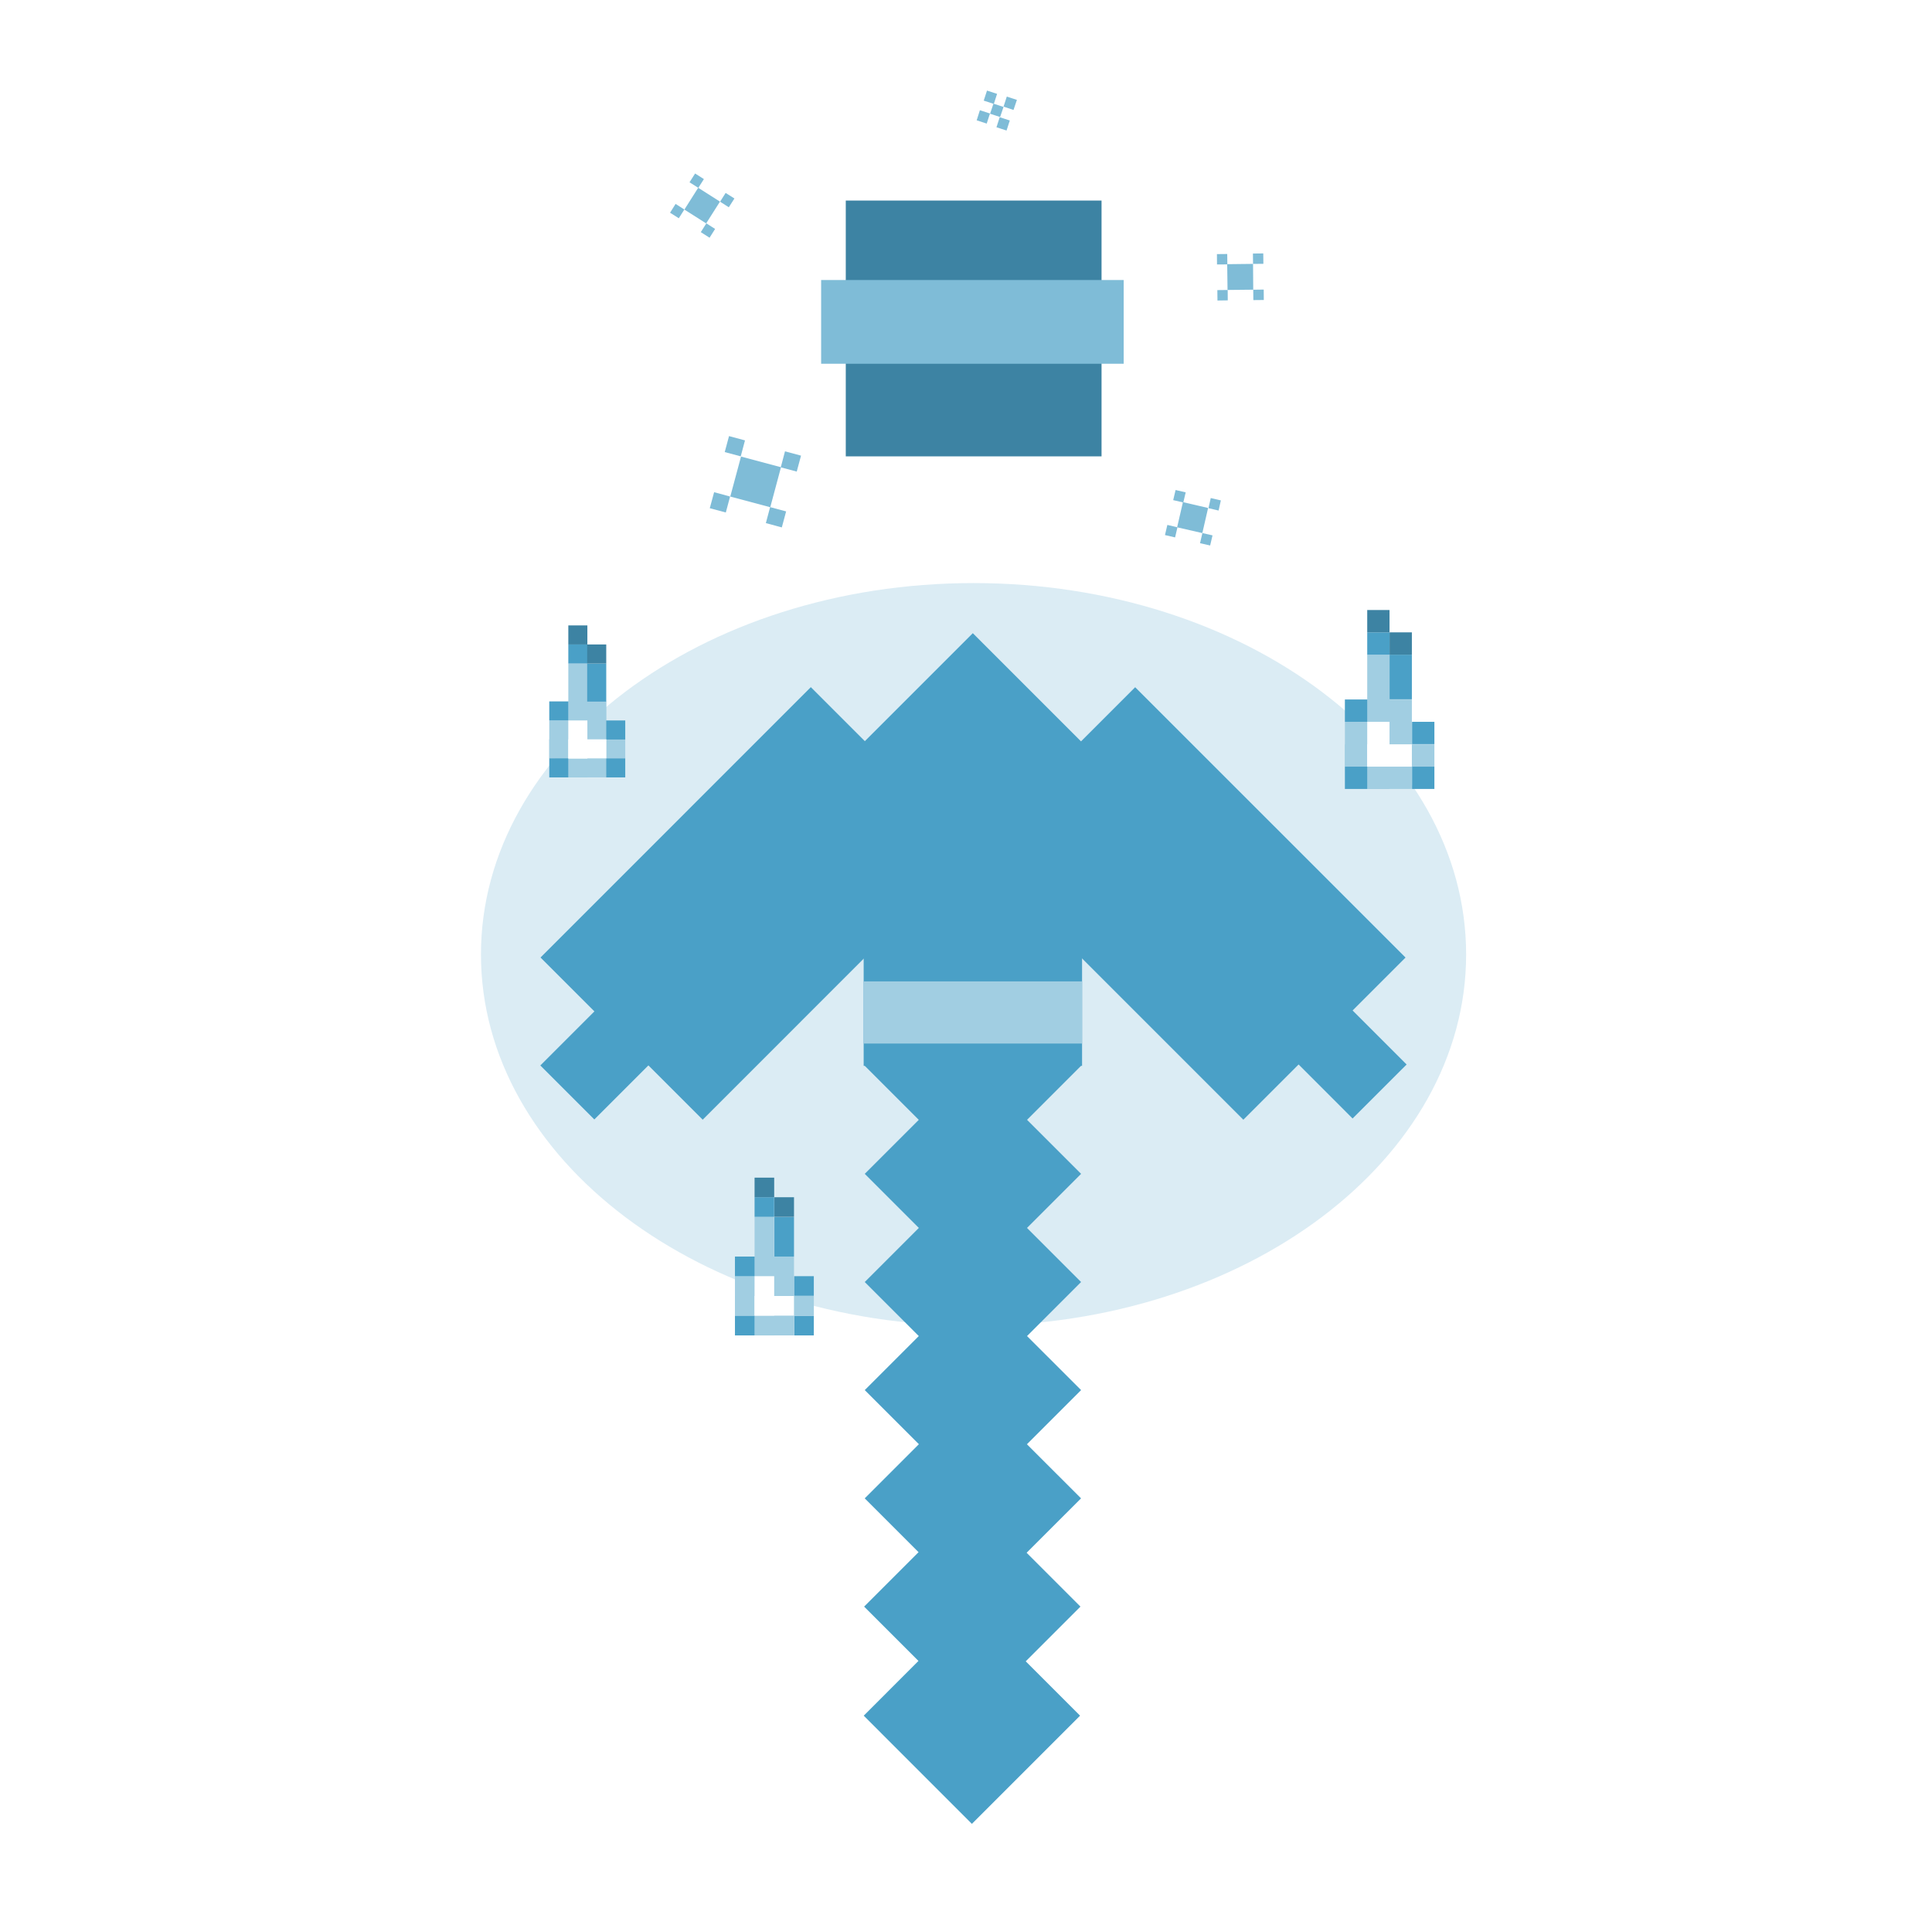 <?xml version="1.0" encoding="utf-8"?>
<!-- Generator: Adobe Illustrator 23.0.6, SVG Export Plug-In . SVG Version: 6.00 Build 0)  -->
<svg version="1.1" id="lumos_shamir" xmlns="http://www.w3.org/2000/svg" xmlns:xlink="http://www.w3.org/1999/xlink" x="0px"
	 y="0px" viewBox="0 0 512 512" style="enable-background:new 0 0 512 512;" xml:space="preserve">
<style type="text/css">
	.st0{fill:#FFFFFF;}
	.st1{fill:#DBECF4;}
	.st2{fill:#4AA0C7;}
	.st3{fill:#A1CEE2;}
	.st4{fill:#3D83A3;}
	.st5{fill:#7FBCD7;}
</style>
<rect x="0" y="0" class="st0" width="512" height="512"/>
<g id="Icon">
	<path id="Light" class="st1" d="M258,154.52c72.1,0,130.54,44.06,130.54,98.42c0,54.35-58.44,98.41-130.54,98.41
		s-130.54-44.06-130.54-98.41C127.46,198.58,185.9,154.52,258,154.52z"/>
	<g id="Pickaxe">
		<g>
			<polygon class="st2" points="338.95,276.9 353.26,262.59 372.77,282.1 358.45,296.41 			"/>
			<polygon class="st2" points="257.86,225.1 300.83,182.12 372.48,253.76 329.5,296.74 			"/>
			<polygon class="st2" points="143.24,253.75 214.88,182.1 257.86,225.08 186.22,296.73 			"/>
			
				<rect x="217.32" y="184.58" transform="matrix(0.707 -0.707 0.707 0.707 -83.656 248.262)" class="st2" width="81.07" height="81.07"/>
			
				<rect x="146.73" y="270.56" transform="matrix(0.707 -0.707 0.707 0.707 -151.831 194.811)" class="st2" width="25.03" height="20.24"/>
			<polygon class="st2" points="229.17,282.45 257.83,253.79 286.49,282.45 257.83,311.12 			"/>
			<polygon class="st2" points="229.17,311.08 257.83,282.43 286.5,311.08 257.83,339.75 			"/>
			<polygon class="st2" points="229.17,339.75 257.83,311.08 286.5,339.75 257.83,368.41 			"/>
			<polygon class="st2" points="229.17,368.39 257.83,339.73 286.5,368.39 257.83,397.05 			"/>
			<polygon class="st2" points="229.16,397.08 257.82,368.42 286.49,397.08 257.82,425.74 			"/>
			<polygon class="st2" points="229,425.77 257.67,397.1 286.33,425.77 257.67,454.43 			"/>
			<polygon class="st2" points="228.9,454.67 257.56,426 286.23,454.67 257.56,483.34 			"/>
		</g>
		<rect x="228.88" y="253.75" class="st2" width="57.88" height="28.71"/>
		<rect x="228.88" y="260.08" class="st3" width="57.88" height="16.47"/>
	</g>
	<g id="Flame_Particles">
		<g id="Flame">
			<rect x="356.41" y="191.29" class="st3" width="5.92" height="11.83"/>
			<rect x="362.33" y="173.49" class="st3" width="5.91" height="35.59"/>
			<rect x="362.33" y="185.37" class="st3" width="11.83" height="23.71"/>
			<rect x="356.41" y="197.25" class="st3" width="23.72" height="5.92"/>
			<rect x="356.41" y="185.37" class="st2" width="5.92" height="5.92"/>
			<rect x="356.41" y="203.17" class="st2" width="5.92" height="5.91"/>
			<rect x="374.21" y="203.17" class="st2" width="5.92" height="5.91"/>
			<rect x="374.21" y="191.29" class="st2" width="5.92" height="5.91"/>
			<rect x="368.25" y="173.49" class="st2" width="5.91" height="11.83"/>
			<rect x="362.33" y="167.58" class="st2" width="5.91" height="5.92"/>
			<rect x="362.33" y="191.29" class="st0" width="5.91" height="11.83"/>
			<rect x="362.33" y="197.25" class="st0" width="11.83" height="5.92"/>
			<rect x="368.25" y="167.58" class="st4" width="5.91" height="5.92"/>
			<rect x="362.33" y="161.66" class="st4" width="5.91" height="5.92"/>
		</g>
		<g id="Flame_1_">
			<rect x="145.56" y="190.93" class="st3" width="5.05" height="10.09"/>
			<rect x="150.61" y="175.84" class="st3" width="5.05" height="30.19"/>
			<rect x="150.61" y="185.88" class="st3" width="10.09" height="20.14"/>
			<rect x="145.56" y="195.93" class="st3" width="20.14" height="5.05"/>
			<rect x="145.56" y="185.88" class="st2" width="5.05" height="5.05"/>
			<rect x="145.56" y="200.97" class="st2" width="5.05" height="5.05"/>
			<rect x="160.65" y="200.97" class="st2" width="5.05" height="5.05"/>
			<rect x="160.65" y="190.93" class="st2" width="5.05" height="5.05"/>
			<rect x="155.61" y="175.84" class="st2" width="5.05" height="10.1"/>
			<rect x="150.61" y="170.79" class="st2" width="5.05" height="5.05"/>
			<rect x="150.61" y="190.93" class="st0" width="5.05" height="10.09"/>
			<rect x="150.61" y="195.93" class="st0" width="10.09" height="5.05"/>
			<rect x="155.61" y="170.79" class="st4" width="5.05" height="5.05"/>
			<rect x="150.61" y="165.74" class="st4" width="5.05" height="5.05"/>
		</g>
		<g id="Flame_3_">
			<rect x="194.77" y="338.2" class="st3" width="5.2" height="10.45"/>
			<rect x="199.97" y="322.55" class="st3" width="5.2" height="31.35"/>
			<rect x="199.97" y="333" class="st3" width="10.45" height="20.9"/>
			<rect x="194.77" y="343.45" class="st3" width="20.91" height="5.21"/>
			<rect x="194.77" y="333" class="st2" width="5.2" height="5.21"/>
			<rect x="194.77" y="348.7" class="st2" width="5.2" height="5.2"/>
			<rect x="210.47" y="348.7" class="st2" width="5.2" height="5.2"/>
			<rect x="210.47" y="338.2" class="st2" width="5.2" height="5.2"/>
			<rect x="205.22" y="322.55" class="st2" width="5.2" height="10.45"/>
			<rect x="199.97" y="317.28" class="st2" width="5.2" height="5.21"/>
			<rect x="199.97" y="338.2" class="st0" width="5.2" height="10.45"/>
			<rect x="199.97" y="343.45" class="st0" width="10.45" height="5.21"/>
			<rect x="205.22" y="317.28" class="st4" width="5.2" height="5.21"/>
			<rect x="199.97" y="312.09" class="st4" width="5.2" height="5.19"/>
		</g>
	</g>
</g>
<g id="Shamir">
	<rect id="Cast" x="224.14" y="53.15" class="st4" width="67.78" height="67.79"/>
	<rect id="Band" x="217.61" y="74.21" class="st5" width="80.18" height="22.19"/>
</g>
<g id="Shamir_Particles">
	<g>
		<polygon class="st5" points="311.95,139.74 313.49,133.07 320.16,134.62 318.63,141.27 		"/>
		<polygon class="st5" points="318.02,143.95 318.65,141.27 321.33,141.88 320.7,144.56 		"/>
		<polygon class="st5" points="320.26,134.67 320.86,131.99 323.54,132.61 322.94,135.3 		"/>
		<polygon class="st5" points="310.91,132.54 311.54,129.86 314.22,130.48 313.59,133.16 		"/>
		<polygon class="st5" points="308.73,141.8 309.36,139.11 312.04,139.74 311.41,142.42 		"/>
	</g>
	<g>
		<polygon class="st5" points="193.53,131.59 196.38,120.99 206.97,123.82 204.13,134.42 		"/>
		<polygon class="st5" points="202.96,138.63 204.09,134.39 208.33,135.53 207.19,139.77 		"/>
		<polygon class="st5" points="206.91,123.85 208.03,119.61 212.28,120.75 211.14,124.98 		"/>
		<polygon class="st5" points="192.06,119.81 193.2,115.57 197.43,116.71 196.3,120.94 		"/>
		<polygon class="st5" points="188.1,134.68 189.25,130.44 193.48,131.58 192.35,135.81 		"/>
	</g>
	<g>
		<polygon class="st5" points="181.37,55.54 185.03,49.76 190.8,53.43 187.14,59.2 		"/>
		<polygon class="st5" points="185.72,61.52 187.19,59.19 189.51,60.67 188.04,63 		"/>
		<polygon class="st5" points="190.83,53.45 192.3,51.13 194.63,52.6 193.14,54.93 		"/>
		<polygon class="st5" points="182.73,48.31 184.21,45.98 186.54,47.46 185.06,49.78 		"/>
		<polygon class="st5" points="177.57,56.37 179.04,54.04 181.36,55.52 179.89,57.84 		"/>
	</g>
	<g>
		<polygon class="st5" points="262.38,30.14 263.28,27.47 265.95,28.34 265.04,31.01 		"/>
		
			<rect x="260.97" y="24.3" transform="matrix(0.309 -0.951 0.951 0.309 156.951 267.342)" class="st5" width="2.8" height="2.81"/>
		<polygon class="st5" points="265.95,28.26 266.81,25.6 269.49,26.47 268.59,29.14 		"/>
		<polygon class="st5" points="258.83,31.88 259.68,29.21 262.35,30.08 261.49,32.75 		"/>
		
			<rect x="264.53" y="31.36" transform="matrix(0.308 -0.951 0.951 0.308 152.775 275.635)" class="st5" width="2.8" height="2.81"/>
	</g>
	<g>
		<polygon class="st5" points="325.22,70.01 332.07,69.93 332.12,76.77 325.31,76.84 		"/>
		<polygon class="st5" points="332.12,76.78 334.9,76.74 334.92,79.5 332.15,79.53 		"/>
		<polygon class="st5" points="332.04,67.19 334.78,67.16 334.81,69.91 332.07,69.94 		"/>
		<polygon class="st5" points="322.5,67.34 325.23,67.31 325.26,70.07 322.52,70.09 		"/>
		<polygon class="st5" points="322.61,76.88 325.35,76.85 325.37,79.6 322.64,79.64 		"/>
	</g>
</g>
</svg>
